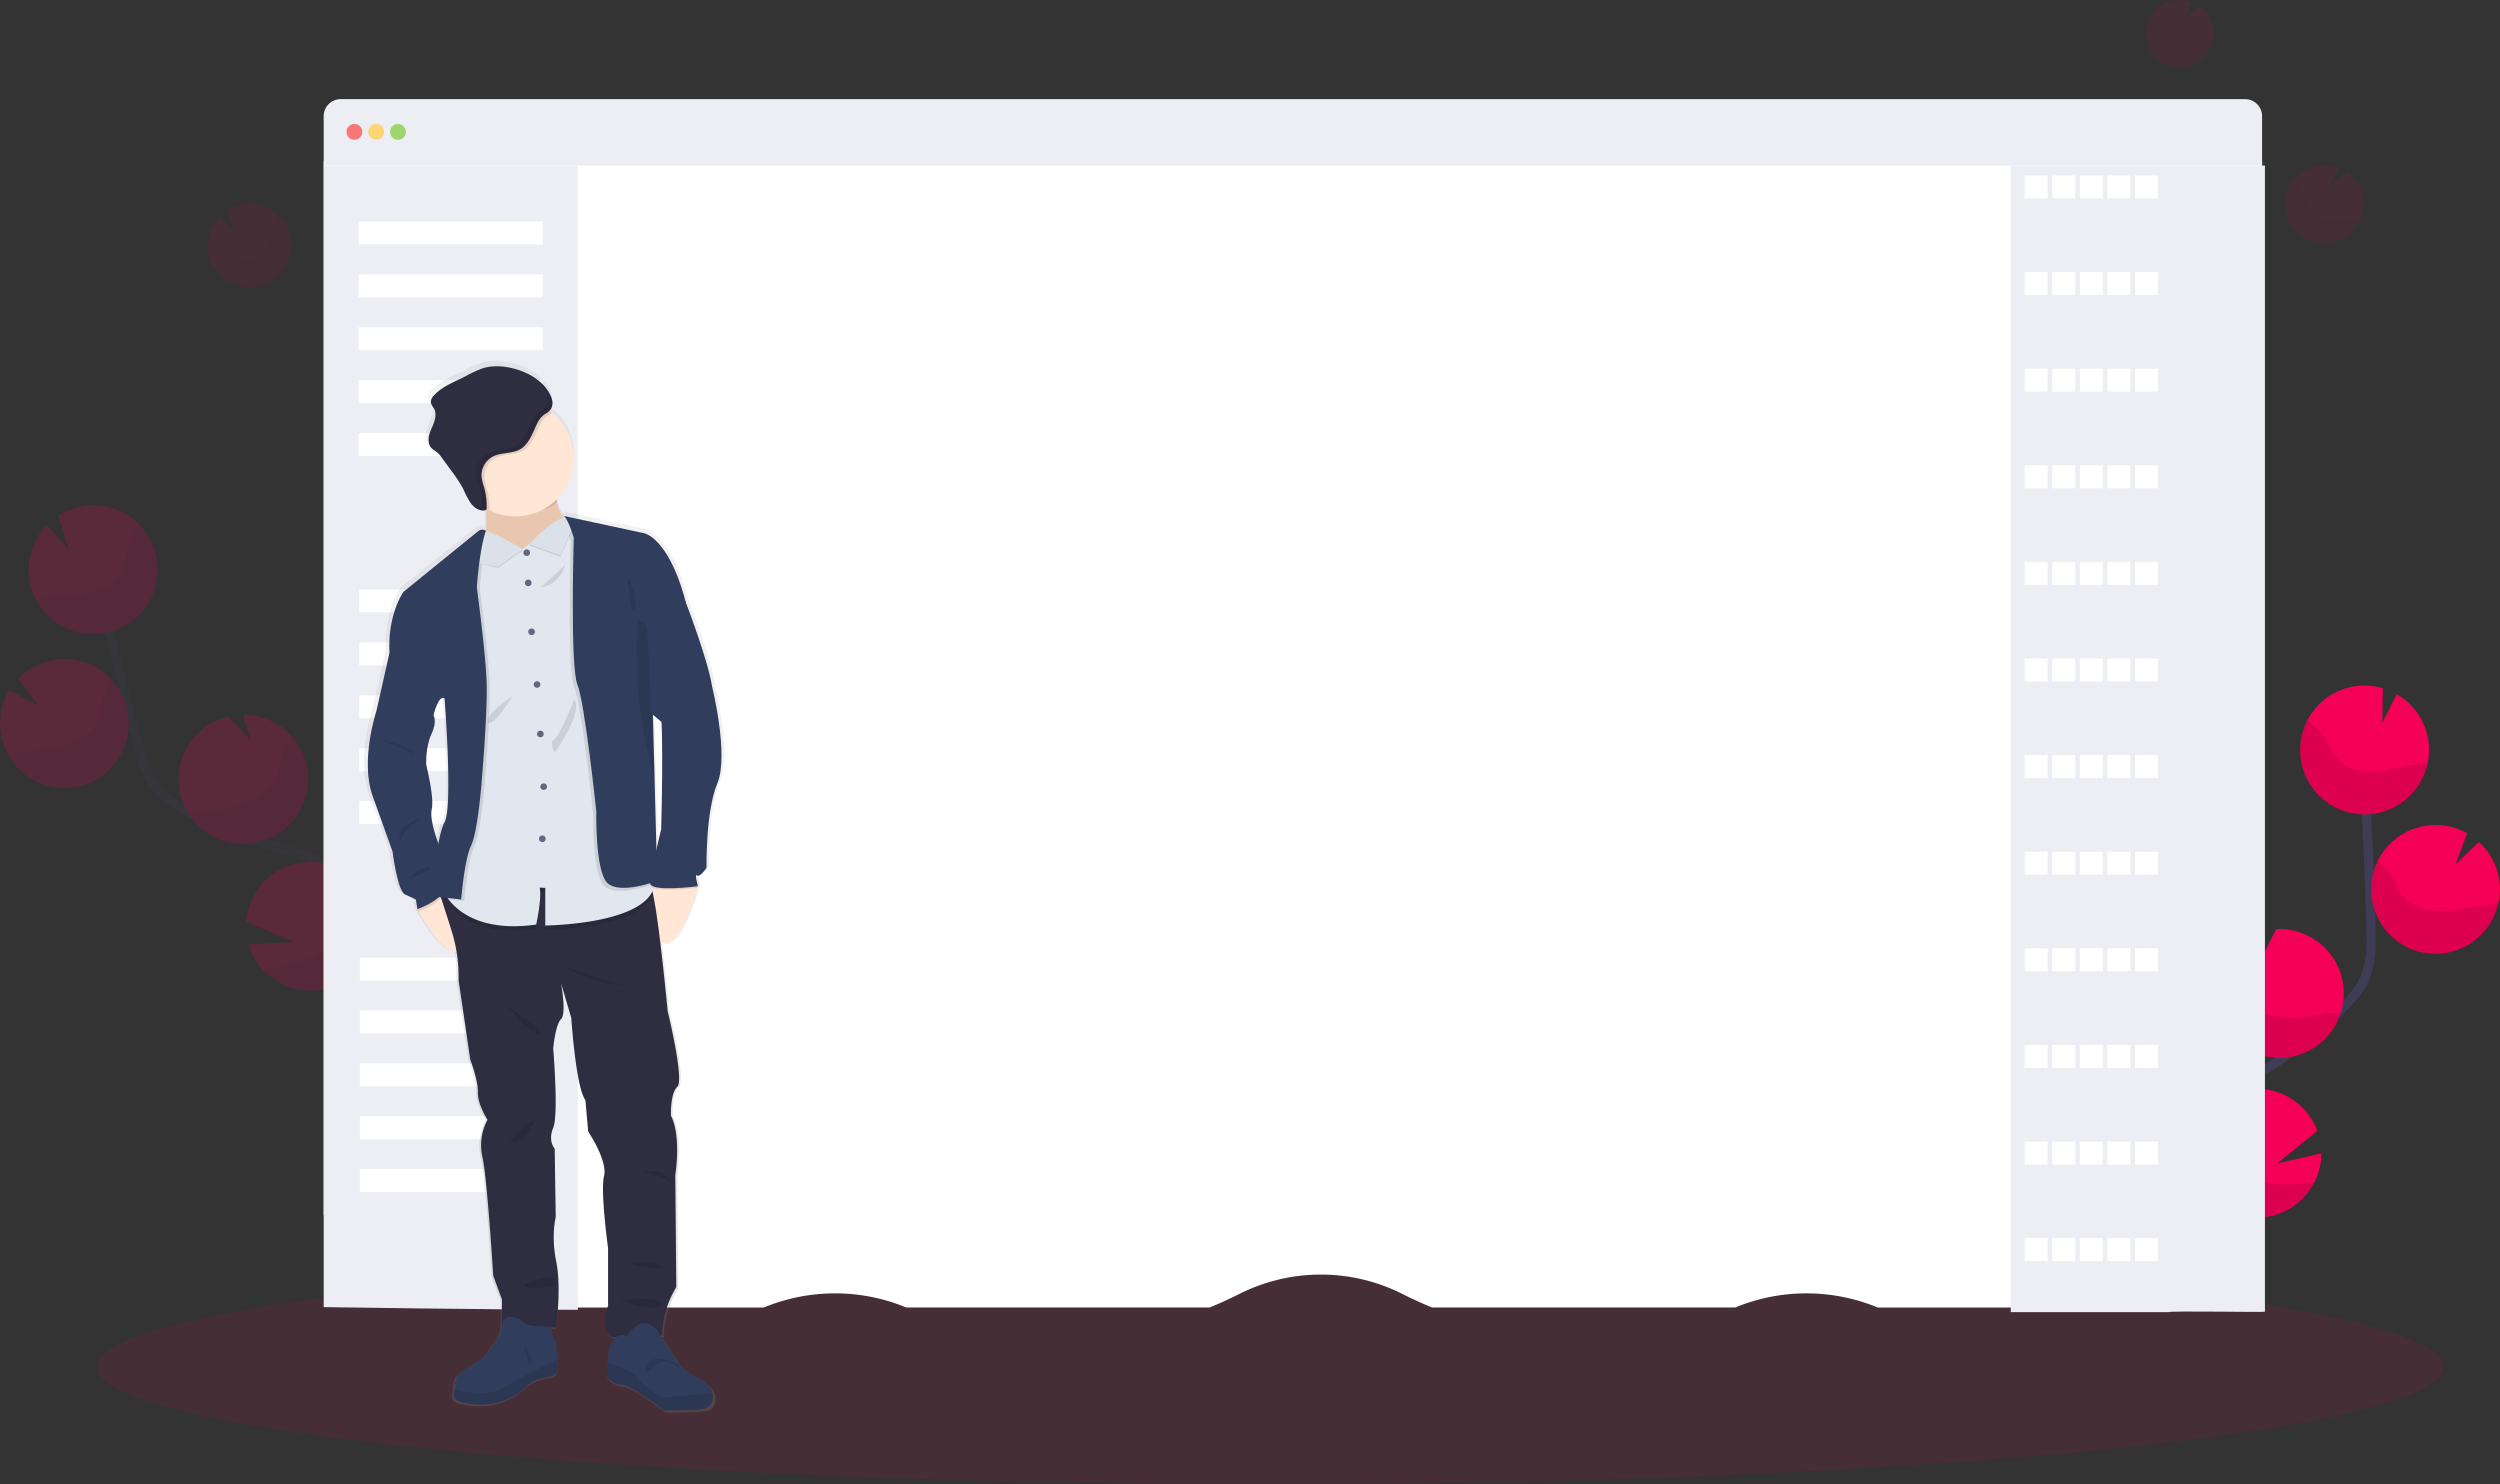 <?xml version="1.0" encoding="UTF-8" standalone="no"?>
<svg
   xmlns:dc="http://purl.org/dc/elements/1.1/"
   xmlns:cc="http://creativecommons.org/ns#"
   xmlns:rdf="http://www.w3.org/1999/02/22-rdf-syntax-ns#"
   xmlns:svg="http://www.w3.org/2000/svg"
   xmlns="http://www.w3.org/2000/svg"
   xmlns:sodipodi="http://sodipodi.sourceforge.net/DTD/sodipodi-0.dtd"
   xmlns:inkscape="http://www.inkscape.org/namespaces/inkscape"
   inkscape:version="1.0 (4035a4f, 2020-05-01)"
   sodipodi:docname="undraw_3-d_modeling_h-60-h.svg"
   id="svg1639"
   version="1.1"
   viewBox="0 0 1086.87 645.26"
   height="645.26"
   width="1086.87"
   data-name="Layer 1">
  <rect x="0" y="0" width="1086.87" height="645.26" fill="#333333" stroke="none"/>
  <sodipodi:namedview
     inkscape:current-layer="layer2"
     inkscape:window-maximized="0"
     inkscape:window-y="25"
     inkscape:window-x="0"
     inkscape:cy="464.60155"
     inkscape:cx="632.72894"
     inkscape:zoom="0.75575672"
     showgrid="false"
     id="namedview1641"
     inkscape:window-height="799"
     inkscape:window-width="1320"
     inkscape:pageshadow="2"
     inkscape:pageopacity="0"
     guidetolerance="10"
     gridtolerance="10"
     objecttolerance="10"
     borderopacity="1"
     bordercolor="#666666"
     pagecolor="#ffffff" />
  <defs
     id="defs1289">
    <linearGradient
       gradientUnits="userSpaceOnUse"
       gradientTransform="translate(-1462.23)"
       y2="284.16"
       x2="1755.38"
       y1="741.53"
       x1="1755.38"
       id="a2e0af23-4ced-4921-9ce0-827007506601-2644">
      <stop
         id="stop1282"
         stop-opacity="0.25"
         stop-color="gray"
         offset="0" />
      <stop
         id="stop1284"
         stop-opacity="0.12"
         stop-color="gray"
         offset="0.54" />
      <stop
         id="stop1286"
         stop-opacity="0.1"
         stop-color="gray"
         offset="1" />
    </linearGradient>
    <filter
       id="filter2007"
       inkscape:label="Greyscale"
       style="color-interpolation-filters:sRGB;">
      <feColorMatrix
         result="fbSourceGraphic"
         id="feColorMatrix2005"
         values="0 1.02 -0 -2.77556e-17 0 0 1.02 -0 -2.77556e-17 0 0 1.02 -0 -2.77556e-17 0 0 0 0 1 0 " />
      <feColorMatrix
         id="feColorMatrix2009"
         values="0 0 0 -1 0 0 0 0 -1 0 0 0 0 -1 0 0 0 0 1 0"
         in="fbSourceGraphic"
         result="fbSourceGraphicAlpha" />
      <feColorMatrix
         in="fbSourceGraphic"
         values="0 1.02 -0 -2.77556e-17 0 0 1.02 -0 -2.77556e-17 0 0 1.02 -0 -2.77556e-17 0 0 0 0 1 0 "
         id="feColorMatrix2011" />
    </filter>
  </defs>
  <title
     id="title1291">3d modeling</title>
  <path
     id="path1293"
     stroke-width="4"
     stroke-miterlimit="10"
     stroke="#3f3d56"
     fill="none"
     transform="translate(-56.56 -127.37)"
     d="M1034.91,695.5c5.94-11-.8-24.46-8.54-34.27s-17.18-20-17-32.49c.29-18,19.34-28.55,34.57-38.07a169.08,169.08,0,0,0,31-24.95c3.73-3.82,7.35-7.9,9.53-12.77,3.15-7,3.06-15,2.86-22.69q-1-38.43-3.79-76.78" />
  <path
     id="path1295"
     fill="#f50057"
     transform="translate(-56.56 -127.37)"
     d="M1112.54,452.08a28,28,0,0,0-14-22.93l-6.27,12.4.19-15a28,28,0,1,0,20.06,25.55Z" />
  <path
     id="path1297"
     fill="#f50057"
     transform="translate(-56.56 -127.37)"
     d="M1062.61,641.57A28,28,0,1,1,1064,619l-17.48,14.23,19.23-4.46A27.66,27.66,0,0,1,1062.61,641.57Z" />
  <path
     id="path1299"
     fill="#f50057"
     transform="translate(-56.56 -127.37)"
     d="M1048.79,587.21a28,28,0,0,1-29.28-26.66,27.65,27.65,0,0,1,2.42-12.75,28,28,0,0,1,18-15.51l-.14,11.54,6.34-12.55h.07a28,28,0,1,1,2.62,55.94Z" />
  <path
     id="path1301"
     fill="#f50057"
     transform="translate(-56.56 -127.37)"
     d="M1116.75,542a28,28,0,1,1,12.38-52.39l-5,13.55,10.18-9.77a27.92,27.92,0,0,1,9,19.33,27.34,27.34,0,0,1-.71,7.71A28,28,0,0,1,1116.75,542Z" />
  <path
     id="path1303"
     opacity="0.1"
     transform="translate(-56.56 -127.37)"
     d="M1108.77,459.54c-6.46.71-12.74,2.72-19.23,3.13s-13.6-1.16-17.71-6.2c-2.21-2.71-3.31-6.15-5.18-9.11a19.94,19.94,0,0,0-7.05-6.64,28,28,0,1,0,52.34,18.59C1110.88,459.35,1109.82,459.43,1108.77,459.54Z" />
  <path
     id="path1305"
     opacity="0.1"
     transform="translate(-56.56 -127.37)"
     d="M1116.75,542a28,28,0,0,1-26.63-39.94,20.7,20.7,0,0,1,5.63,5.64c2,3,3.2,6.49,5.55,9.25,4.35,5.13,11.8,6.81,18.56,6.49s13.28-2.22,20-2.84c.93-.08,1.88-.15,2.82-.17A28,28,0,0,1,1116.75,542Z" />
  <path
     id="path1307"
     opacity="0.1"
     transform="translate(-56.56 -127.37)"
     d="M1048.79,587.21a28,28,0,0,1-29.28-26.66,27.65,27.65,0,0,1,2.42-12.75,22.75,22.75,0,0,1,5.92,5.69c2.17,3.07,3.53,6.6,6.07,9.44,4.72,5.26,12.66,7.11,19.82,6.94,6.94-.15,13.61-1.85,20.5-2.38A28,28,0,0,1,1048.79,587.21Z" />
  <path
     id="path1309"
     opacity="0.1"
     transform="translate(-56.56 -127.37)"
     d="M1062.61,641.57a28,28,0,0,1-51-22.84,27.93,27.93,0,0,1,6.14,5.48c2.66,3.25,4.42,6.92,7.5,9.95,5.72,5.61,15,7.93,23.19,8.15A121.6,121.6,0,0,0,1062.61,641.57Z" />
  <ellipse
     id="ellipse1311"
     opacity="0.1"
     fill="#f50057"
     ry="51"
     rx="510"
     cy="594.27"
     cx="552.2" />
  <g
     id="g1317"
     opacity="0.1">
    <path
       id="path1313"
       fill="#f50057"
       transform="translate(-56.56 -127.37)"
       d="M147.41,238.36a18.18,18.18,0,0,1,4.51-16.85l6.18,6.57-2.87-9.31a18.18,18.18,0,1,1-7.82,19.59Z" />
    <path
       id="path1315"
       opacity="0.1"
       transform="translate(-56.56 -127.37)"
       d="M151.13,242.32c4.15-.74,8.44-.64,12.55-1.58s8.27-3.21,9.9-7.1c.88-2.1.94-4.44,1.56-6.63a12.89,12.89,0,0,1,3.18-5.43,18.19,18.19,0,1,1-29.21,21.17C149.78,242.59,150.45,242.44,151.13,242.32Z" />
  </g>
  <g
     id="g1323"
     opacity="0.1">
    <path
       id="path1319"
       fill="#f50057"
       transform="translate(-56.56 -127.37)"
       d="M995.57,130.09a14.71,14.71,0,0,1,14-1.67l-3.09,6.61,6.13-4.94a14.68,14.68,0,1,1-17,0Z" />
    <path
       id="path1321"
       opacity="0.1"
       transform="translate(-56.56 -127.37)"
       d="M993.72,134.07c1.8,2.89,3,6.13,4.94,8.94s4.89,5.24,8.3,5.29c1.83,0,3.61-.62,5.43-.81a10.56,10.56,0,0,1,5,.75,14.69,14.69,0,1,1-24.63-15.56C993.11,133.13,993.43,133.59,993.72,134.07Z" />
  </g>
  <g
     id="g1329"
     opacity="0.1">
    <path
       id="path1325"
       fill="#f50057"
       transform="translate(-56.56 -127.37)"
       d="M1057.23,202.2a17,17,0,0,1,16.2-1.93l-3.57,7.65,7.1-5.73a17,17,0,1,1-19.73,0Z" />
    <path
       id="path1327"
       opacity="0.1"
       transform="translate(-56.56 -127.37)"
       d="M1055.08,206.8c2.09,3.35,3.48,7.11,5.73,10.36s5.65,6.06,9.6,6.13c2.13,0,4.18-.73,6.3-.95a12.15,12.15,0,0,1,5.81.88,17,17,0,1,1-28.52-18C1054.38,205.72,1054.74,206.25,1055.08,206.8Z" />
  </g>
  <g
     id="g1349"
     opacity="0.2">
    <path
       id="path1331"
       stroke-width="4"
       stroke-miterlimit="10"
       stroke="#3f3d56"
       fill="none"
       transform="translate(-56.56 -127.37)"
       d="M213,593.31c-8.79-8.87-6.13-23.7-1.47-35.29s10.84-24,7.12-36c-5.34-17.14-26.61-21.94-43.9-26.77A168.59,168.59,0,0,1,138,480.1c-4.66-2.6-9.28-5.5-12.75-9.56-5-5.84-7.17-13.53-9.15-21q-9.89-37.14-18-74.72" />
    <path
       id="path1333"
       fill="#f50057"
       transform="translate(-56.56 -127.37)"
       d="M69.87,381.68a28,28,0,0,1,6.94-25.95l9.51,10.13-4.41-14.35a28,28,0,1,1-12,30.17Z" />
    <path
       id="path1335"
       fill="#f50057"
       transform="translate(-56.56 -127.37)"
       d="M171.24,549.38a28,28,0,1,0-7.66-21.24l20.79,8.71L164.66,538A27.72,27.72,0,0,0,171.24,549.38Z" />
    <path
       id="path1337"
       fill="#f50057"
       transform="translate(-56.56 -127.37)"
       d="M169.16,493.33a28,28,0,0,0-7-55.2l3.39,11L156,438.91l-.07,0a28,28,0,1,0,13.27,54.4Z" />
    <path
       id="path1339"
       fill="#f50057"
       transform="translate(-56.56 -127.37)"
       d="M91.2,469.12a28,28,0,1,0-26.66-46.77L73.11,434l-12.52-6.51a27.91,27.91,0,0,0-3.22,21.1,27.54,27.54,0,0,0,2.85,7.2A28,28,0,0,0,91.2,469.12Z" />
    <path
       id="path1341"
       opacity="0.1"
       transform="translate(-56.56 -127.37)"
       d="M75.59,387.77c6.4-1.14,13-1,19.33-2.43s12.73-4.94,15.24-10.93c1.36-3.23,1.45-6.84,2.4-10.21a20.07,20.07,0,0,1,4.89-8.36,28,28,0,1,1-45,32.6C73.51,388.19,74.55,388,75.59,387.77Z" />
    <path
       id="path1343"
       opacity="0.1"
       transform="translate(-56.56 -127.37)"
       d="M91.2,469.12a28,28,0,0,0,14.28-45.83,20.69,20.69,0,0,0-3.81,7c-1.06,3.44-1.24,7.12-2.71,10.44-2.74,6.15-9.41,9.86-16,11.47s-13.37,1.61-20,2.91c-.92.19-1.84.39-2.76.64A28,28,0,0,0,91.2,469.12Z" />
    <path
       id="path1345"
       opacity="0.1"
       transform="translate(-56.56 -127.37)"
       d="M169.16,493.33a28,28,0,0,0,14.65-45.39,22.58,22.58,0,0,0-4.07,7.13c-1.22,3.56-1.53,7.33-3.17,10.77-3,6.37-10.14,10.39-17,12.25-6.7,1.81-13.58,2.06-20.34,3.5A28,28,0,0,0,169.16,493.33Z" />
    <path
       id="path1347"
       opacity="0.1"
       transform="translate(-56.56 -127.37)"
       d="M171.24,549.38a28,28,0,0,0,42.52-36.31,27.5,27.5,0,0,0-4.35,7c-1.64,3.86-2.28,7.88-4.39,11.65-3.9,7-12.11,11.84-19.94,14.37A122.41,122.41,0,0,1,171.24,549.38Z" />
  </g>
  <path
     id="path1351"
     fill="#fff"
     transform="translate(-56.56 -127.37)"
     d="M1040,197.35l-.22,498.29c-35,0,0,0-35.34.18H872.93l-.4-.16a81.06,81.06,0,0,0-61.23,0l-.33.14H679.18q-6.66-2.7-13-5.92a78.73,78.73,0,0,0-70.74,0q-6.39,3.21-13,5.92H450.55l-.33-.14a81.06,81.06,0,0,0-61.23,0l-.4.16H257.1a177,177,0,0,1-59.81-40.18V197.35Z" />
  <path
     id="path1353"
     fill="#ededf4"
     transform="translate(-56.56 -127.37)"
     d="M1040,177.86v21.49H197.28V177.86a7.37,7.37,0,0,1,7.38-7.38H1032.6A7.37,7.37,0,0,1,1040,177.86Z" />
  <circle
     id="circle1355"
     opacity="0.8"
     fill="#fa5959"
     r="3.45"
     cy="57.33"
     cx="154.08" />
  <circle
     id="circle1357"
     opacity="0.8"
     fill="#fed253"
     r="3.45"
     cy="57.33"
     cx="163.56" />
  <circle
     id="circle1359"
     opacity="0.8"
     fill="#8ccf4d"
     r="3.45"
     cy="57.33"
     cx="173.03" />
  <path
     id="path1361"
     fill="#ededf4"
     transform="translate(-56.56 -127.37)"
     d="M307.76,199.35V696.82s-45-.18-110.47-1.18V199.35Z" />
  <path
     id="path1363"
     fill="#ededf4"
     transform="translate(-56.56 -127.37)"
     d="M1041.23,199.35V697.64c-.42.31-40.24-.46-42,.18h-68.5V199.35Z" />
  <rect
     id="rect1365"
     fill="#fff"
     height="10"
     width="80"
     y="96.27"
     x="155.96" />
  <rect
     id="rect1367"
     fill="#fff"
     height="10"
     width="80"
     y="119.27"
     x="155.96" />
  <rect
     id="rect1369"
     fill="#fff"
     height="10"
     width="80"
     y="142.27"
     x="155.96" />
  <rect
     id="rect1371"
     fill="#fff"
     height="10"
     width="80"
     y="165.27"
     x="155.96" />
  <rect
     id="rect1373"
     fill="#fff"
     height="10"
     width="80"
     y="188.27"
     x="155.96" />
  <rect
     id="rect1375"
     fill="#fff"
     height="10"
     width="80"
     y="256.27"
     x="156.2" />
  <rect
     id="rect1377"
     fill="#fff"
     height="10"
     width="80"
     y="279.27"
     x="156.2" />
  <rect
     id="rect1379"
     fill="#fff"
     height="10"
     width="80"
     y="302.27"
     x="156.2" />
  <rect
     id="rect1381"
     fill="#fff"
     height="10"
     width="80"
     y="325.27"
     x="156.2" />
  <rect
     id="rect1383"
     fill="#fff"
     height="10"
     width="80"
     y="348.27"
     x="156.2" />
  <rect
     id="rect1385"
     fill="#fff"
     height="10"
     width="80"
     y="416.27"
     x="156.43" />
  <rect
     id="rect1387"
     fill="#fff"
     height="10"
     width="80"
     y="439.27"
     x="156.43" />
  <rect
     id="rect1389"
     fill="#fff"
     height="10"
     width="80"
     y="462.27"
     x="156.43" />
  <rect
     id="rect1391"
     fill="#fff"
     height="10"
     width="80"
     y="485.27"
     x="156.43" />
  <rect
     id="rect1393"
     fill="#fff"
     height="10"
     width="80"
     y="508.27"
     x="156.43" />
  <rect
     id="rect1395"
     fill="#fff"
     height="10"
     width="10"
     y="76.27"
     x="880.2" />
  <rect
     id="rect1397"
     fill="#fff"
     height="10"
     width="10"
     y="76.27"
     x="892.2" />
  <rect
     id="rect1399"
     fill="#fff"
     height="10"
     width="10"
     y="76.27"
     x="904.2" />
  <rect
     id="rect1401"
     fill="#fff"
     height="10"
     width="10"
     y="76.27"
     x="916.2" />
  <rect
     id="rect1403"
     fill="#fff"
     height="10"
     width="10"
     y="76.27"
     x="928.2" />
  <rect
     id="rect1405"
     fill="#fff"
     height="10"
     width="10"
     y="118.27"
     x="880.2" />
  <rect
     id="rect1407"
     fill="#fff"
     height="10"
     width="10"
     y="118.27"
     x="892.2" />
  <rect
     id="rect1409"
     fill="#fff"
     height="10"
     width="10"
     y="118.27"
     x="904.2" />
  <rect
     id="rect1411"
     fill="#fff"
     height="10"
     width="10"
     y="118.27"
     x="916.2" />
  <rect
     id="rect1413"
     fill="#fff"
     height="10"
     width="10"
     y="118.27"
     x="928.2" />
  <rect
     id="rect1415"
     fill="#fff"
     height="10"
     width="10"
     y="160.27"
     x="880.2" />
  <rect
     id="rect1417"
     fill="#fff"
     height="10"
     width="10"
     y="160.27"
     x="892.2" />
  <rect
     id="rect1419"
     fill="#fff"
     height="10"
     width="10"
     y="160.27"
     x="904.2" />
  <rect
     id="rect1421"
     fill="#fff"
     height="10"
     width="10"
     y="160.27"
     x="916.2" />
  <rect
     id="rect1423"
     fill="#fff"
     height="10"
     width="10"
     y="160.27"
     x="928.2" />
  <rect
     id="rect1425"
     fill="#fff"
     height="10"
     width="10"
     y="202.27"
     x="880.2" />
  <rect
     id="rect1427"
     fill="#fff"
     height="10"
     width="10"
     y="202.27"
     x="892.2" />
  <rect
     id="rect1429"
     fill="#fff"
     height="10"
     width="10"
     y="202.27"
     x="904.2" />
  <rect
     id="rect1431"
     fill="#fff"
     height="10"
     width="10"
     y="202.27"
     x="916.2" />
  <rect
     id="rect1433"
     fill="#fff"
     height="10"
     width="10"
     y="202.27"
     x="928.2" />
  <rect
     id="rect1435"
     fill="#fff"
     height="10"
     width="10"
     y="244.27"
     x="880.2" />
  <rect
     id="rect1437"
     fill="#fff"
     height="10"
     width="10"
     y="244.27"
     x="892.2" />
  <rect
     id="rect1439"
     fill="#fff"
     height="10"
     width="10"
     y="244.27"
     x="904.2" />
  <rect
     id="rect1441"
     fill="#fff"
     height="10"
     width="10"
     y="244.27"
     x="916.2" />
  <rect
     id="rect1443"
     fill="#fff"
     height="10"
     width="10"
     y="244.27"
     x="928.2" />
  <rect
     id="rect1445"
     fill="#fff"
     height="10"
     width="10"
     y="286.27"
     x="880.2" />
  <rect
     id="rect1447"
     fill="#fff"
     height="10"
     width="10"
     y="286.27"
     x="892.2" />
  <rect
     id="rect1449"
     fill="#fff"
     height="10"
     width="10"
     y="286.27"
     x="904.2" />
  <rect
     id="rect1451"
     fill="#fff"
     height="10"
     width="10"
     y="286.27"
     x="916.2" />
  <rect
     id="rect1453"
     fill="#fff"
     height="10"
     width="10"
     y="286.27"
     x="928.2" />
  <rect
     id="rect1455"
     fill="#fff"
     height="10"
     width="10"
     y="328.27"
     x="880.2" />
  <rect
     id="rect1457"
     fill="#fff"
     height="10"
     width="10"
     y="328.27"
     x="892.2" />
  <rect
     id="rect1459"
     fill="#fff"
     height="10"
     width="10"
     y="328.27"
     x="904.2" />
  <rect
     id="rect1461"
     fill="#fff"
     height="10"
     width="10"
     y="328.27"
     x="916.2" />
  <rect
     id="rect1463"
     fill="#fff"
     height="10"
     width="10"
     y="328.27"
     x="928.2" />
  <rect
     id="rect1465"
     fill="#fff"
     height="10"
     width="10"
     y="370.27"
     x="880.2" />
  <rect
     id="rect1467"
     fill="#fff"
     height="10"
     width="10"
     y="370.27"
     x="892.2" />
  <rect
     id="rect1469"
     fill="#fff"
     height="10"
     width="10"
     y="370.27"
     x="904.2" />
  <rect
     id="rect1471"
     fill="#fff"
     height="10"
     width="10"
     y="370.27"
     x="916.2" />
  <rect
     id="rect1473"
     fill="#fff"
     height="10"
     width="10"
     y="370.27"
     x="928.2" />
  <rect
     id="rect1475"
     fill="#fff"
     height="10"
     width="10"
     y="412.27"
     x="880.2" />
  <rect
     id="rect1477"
     fill="#fff"
     height="10"
     width="10"
     y="412.27"
     x="892.2" />
  <rect
     id="rect1479"
     fill="#fff"
     height="10"
     width="10"
     y="412.27"
     x="904.2" />
  <rect
     id="rect1481"
     fill="#fff"
     height="10"
     width="10"
     y="412.27"
     x="916.2" />
  <rect
     id="rect1483"
     fill="#fff"
     height="10"
     width="10"
     y="412.27"
     x="928.2" />
  <rect
     id="rect1485"
     fill="#fff"
     height="10"
     width="10"
     y="454.27"
     x="880.2" />
  <rect
     id="rect1487"
     fill="#fff"
     height="10"
     width="10"
     y="454.27"
     x="892.2" />
  <rect
     id="rect1489"
     fill="#fff"
     height="10"
     width="10"
     y="454.27"
     x="904.2" />
  <rect
     id="rect1491"
     fill="#fff"
     height="10"
     width="10"
     y="454.27"
     x="916.2" />
  <rect
     id="rect1493"
     fill="#fff"
     height="10"
     width="10"
     y="454.27"
     x="928.2" />
  <rect
     id="rect1495"
     fill="#fff"
     height="10"
     width="10"
     y="496.27"
     x="880.2" />
  <rect
     id="rect1497"
     fill="#fff"
     height="10"
     width="10"
     y="496.27"
     x="892.2" />
  <rect
     id="rect1499"
     fill="#fff"
     height="10"
     width="10"
     y="496.27"
     x="904.2" />
  <rect
     id="rect1501"
     fill="#fff"
     height="10"
     width="10"
     y="496.27"
     x="916.2" />
  <rect
     id="rect1503"
     fill="#fff"
     height="10"
     width="10"
     y="496.27"
     x="928.2" />
  <rect
     id="rect1505"
     fill="#fff"
     height="10"
     width="10"
     y="538.27"
     x="880.2" />
  <rect
     id="rect1507"
     fill="#fff"
     height="10"
     width="10"
     y="538.27"
     x="892.2" />
  <rect
     id="rect1509"
     fill="#fff"
     height="10"
     width="10"
     y="538.27"
     x="904.2" />
  <rect
     id="rect1511"
     fill="#fff"
     height="10"
     width="10"
     y="538.27"
     x="916.2" />
  <rect
     id="rect1513"
     fill="#fff"
     height="10"
     width="10"
     y="538.27"
     x="928.2" />
  <path
     id="path1529"
     fill="url(#a2e0af23-4ced-4921-9ce0-827007506601-2644)"
     transform="translate(-56.56 -127.37)"
     d="M367.3,424.3c-1.68-11.25-11.89-37.48-11.89-37.48h0c-.18-.79-.38-1.56-.61-2.33-7.25-24.93-17.29-27.14-17.29-27.14l-35.94-7.66a2.75,2.75,0,0,1,.74.72c-.18,0-.37,0-.57.08a14.09,14.09,0,0,1-3.15-6.81c-.07-.37-.13-.76-.18-1.15a25.28,25.28,0,0,0-2.06-38c-.37-.29-.75-.58-1.15-.85,1.7-1.8,1.75-4.31.49-6.81-2.84-5.89-9-9.61-15.32-11.42-4.84-1.39-10.09-1.84-14.88-.32a54.27,54.27,0,0,0-7.78,3.61c-4.78,2.39-10,4.27-13.63,8.19a4.06,4.06,0,0,0-1.36,3.29,8.89,8.89,0,0,0,1.35,2.39c1,1.79.76,4.05.07,6s-1.73,3.76-2.22,5.76-.3,4.35,1.2,5.78a26,26,0,0,0,2.25,1.59,12,12,0,0,1,2.14,2.4l4.26,5.75a59,59,0,0,1,5.32,8.11,39.36,39.36,0,0,0,3.3,6.18,9,9,0,0,0,1.42,1.48l-.42-.16a6.45,6.45,0,0,0,4.76,1.83h.22a1.29,1.29,0,0,0,.86-.35l0,.79c.08,2.76.06,5.7-.13,8.46l-.33-.17a2.89,2.89,0,0,0-3.1.33l-33.11,26.55s-7.2,9.85-6.19,26.83l-5.8,25.48s-7.26,21.62-1.68,37.07,8.81,24.26,8.81,24.26,2.24,17.54,5.58,19,4.8,2.21,4.8,2.21l.67,4.19h0s.22.41.61,1.1c2.44,4.24,11.47,19.2,16.72,17.6a68,68,0,0,1,.85,12.3l5.19,34.85s3.62,9.49,3.4,14.45,4.24,12,4.24,12a23,23,0,0,0-2.23,16.22c2.12,9.26,4.8,52.06,4.8,52.06l3.9,10.37L274.15,705a11.67,11.67,0,0,1-2.4,5.39c-2.51,2.72-2.34,5.87-8.37,9.59s-9.87,5.13-9.87,10.09a12.93,12.93,0,0,1-.18,2c-.56,3.63-1.65,5.58,9.47,6.64a29.26,29.26,0,0,0,21.75-7.28s1.93-3.48,11-4.88c0,0,3.09-.17,3.26-2.9.06-.94.05-2.75,0-4.73-.15-3.79-.51-8.2-1-8.42s-1.66-4.08-2-5.46h2.51s2.35-17.54,0-28.9-.22-19.41-.22-19.41l-.45-30s-3.12-3.31-.67-9.16,0-34.74,0-34.74.9-10.37,3.46-12.8.13-15.19,0-15.85l4.57,15.3s2,30.45,6.25,36l1.22,13.78s8.7,12.69,7,19.53,1.79,31.55,1.79,31.55v25.26s-3.91,10.14,1.56,13.78l2.35-.09c-.8.72-1.37,1.81-2.27,2.74-1.05,1.08-1.64,5.17-2,8.69-.28,3-.37,5.54-.37,5.54a9.18,9.18,0,0,0,6.7,4c4.35.25,18.74,11.25,18.74,11.25s14.23,0,17.91-.74l.21,0a4.87,4.87,0,0,0,2.78-2.27,5.74,5.74,0,0,0,.67-4.17c-.45-2.18-2.18-4.56-6-6.59-9.55-5-11-9.75-11-9.75l-6.24-9.37.89,0s-.56-9.92,6.24-21.07L351,638.4s2.79-16.88-2-26c0,0-.39-9.71,2.81-12.68s-4.26-33.1-4.26-33.1-1.53-16.16-3.37-30.91l0,0c7.53,7.14,15.35-18.58,16.66-23.14l.19,0s0-.13-.09-.34l.09-.33h0s-1.67-5.95-.45-4.74,4.24-3.31,4.24-3.31-.44-24.6,4.8-37S367.3,424.3,367.3,424.3ZM344.87,440l0-.06c.78,15-.15,47.07-.15,47.07s-1,4.1-2.14,8.94l-.79-30.45h0l-.75-28.68Zm-96-10.35s3.79,47.43,0,54.27c-1.08,1.94-2,5.41-2.74,9.37-1.25-3.29-3.9-11-3-15.11,1.22-5.29-2.46-19.19-2.46-19.52s-.33-7.72,2.35-13.4.89-8.11.89-8.11S246.15,427.83,248.83,429.6Z" />
  <path
     style="fill:#ffe6d5"
     id="path1531"
     fill="#a1616a"
     transform="translate(-56.56 -127.37)"
     d="M258.06,536.41c-3.3,14.53-16.44-7.43-19.43-12.7l-.61-1.09,1.43-6.68,7.53-3.07a21,21,0,0,1,3.37,2.19C254.47,518.28,260.61,525.17,258.06,536.41Z" />
  <path
     style="fill:#ffe6d5"
     id="path1533"
     fill="#a1616a"
     transform="translate(-56.56 -127.37)"
     d="M360,512.65s0,.11-.08.32l-.11.36c-1.28,4.53-8.95,30.06-16.34,23-8.1-7.77-4.16-25.63-4.16-25.63h.05l17-1.74,3.37,3.46s0,0,0,0Z" />
  <path
     id="path1535"
     fill="#2f2e41"
     transform="translate(-56.56 -127.37)"
     d="M350.14,638.24l.43,48.71c-6.67,11.07-6.12,20.92-6.12,20.92l-22,.87c-5.37-3.61-1.53-13.68-1.53-13.68V670s-3.4-24.52-1.76-31.31-6.89-19.38-6.89-19.38l-1.21-13.68c-4.16-5.48-6.13-35.7-6.13-35.7l-4.48-15.19c.12.66,2.44,13.39,0,15.74s-3.39,12.7-3.39,12.7,2.41,28.69,0,34.49.65,9.09.65,9.09l.44,29.78s-2.08,8,.22,19.26,0,28.69,0,28.69H274.7l.11-12.15L271,682s-2.63-42.48-4.71-51.68a23.06,23.06,0,0,1,2.19-16.09s-4.38-7-4.16-11.94S261,588,261,588l-5.09-34.6a67,67,0,0,0-2.52-19.71c-3-9.85-7.33-22.77-7.33-22.77l4.94.44,25,2.22s60.65-4.08,63.37-.69a11.18,11.18,0,0,1,1.14,3.53c2.72,12.24,6.32,50.56,6.32,50.56s7.34,29.89,4.19,32.85-2.76,12.58-2.76,12.58C352.87,621.48,350.14,638.24,350.14,638.24Z" />
  <path
     id="path1537"
     fill="#303d5c"
     transform="translate(-56.56 -127.37)"
     d="M298.87,723c-.17,2.71-3.2,2.87-3.2,2.87-8.87,1.4-10.76,4.85-10.76,4.85a28.55,28.55,0,0,1-21.35,7.23c-10.91-1-9.84-3-9.29-6.6a12.67,12.67,0,0,0,.18-2c0-4.93,3.77-6.32,9.69-10s5.74-6.82,8.21-9.52,2.71-8,2.71-8c2.79-4.85,9.85.73,9.85.73.33,1.72,10.84,1.48,10.84,1.48s1.4,5.58,2.11,5.91c.48.22.83,4.6,1,8.36C298.91,720.22,298.93,722,298.87,723Z" />
  <path
     id="path1539"
     opacity="0.1"
     transform="translate(-56.56 -127.37)"
     d="M298.87,723c-.17,2.71-3.2,2.87-3.2,2.87-8.87,1.4-10.76,4.85-10.76,4.85a28.55,28.55,0,0,1-21.35,7.23c-10.91-1-9.84-3-9.29-6.6,4.87,1.21,14.2,2.9,19.63-.06,7.56-4.1,13-7,13-7l11.95-6C298.91,720.22,298.93,722,298.87,723Z" />
  <path
     id="path1541"
     fill="#303d5c"
     transform="translate(-56.56 -127.37)"
     d="M365.7,737.56a4.78,4.78,0,0,1-2.73,2.26l-.21,0c-3.61.73-17.58.73-17.58.73s-14.12-10.91-18.39-11.16a9,9,0,0,1-6.57-4s.08-2.54.36-5.49c.33-3.5.91-7.56,1.94-8.63,1.89-2,2.3-4.68,6.57-3,0,0,6.07-10.69,13.21-2.43l7.4,11.22s1.39,4.68,10.76,9.69c3.75,2,5.45,4.37,5.89,6.53A5.8,5.8,0,0,1,365.7,737.56Z" />
  <path
     id="path1543"
     opacity="0.1"
     transform="translate(-56.56 -127.37)"
     d="M365.7,737.56c-.84.71-1.76,1.47-2.73,2.26l-.21,0c-3.61.73-17.58.73-17.58.73s-14.12-10.91-18.39-11.16a9,9,0,0,1-6.57-4s.08-2.54.36-5.49c4.34,1.3,10.93,3.6,12.7,6.07,2.7,3.77,10.93,9,10.93,9s15.33-1.47,22.14-1.68A5.8,5.8,0,0,1,365.7,737.56Z" />
  <path
     style="fill:#e9c6af"
     id="path1545"
     fill="#a1616a"
     transform="translate(-56.56 -127.37)"
     d="M306,355.48l-20.21,21.35s-24.47-1.8-20.2-9c2.18-3.68,2.52-11.39,2.33-18.09-.18-6.46-.85-12-.85-12s34.33-17.08,31.7-1.15a26.3,26.3,0,0,0-.1,9.1C300.19,353.73,306,355.48,306,355.48Z" />
  <path
     id="path1547"
     opacity="0.1"
     transform="translate(-56.56 -127.37)"
     d="M298.79,336.59a26.3,26.3,0,0,0-.1,9.1c-4.58,4.63-10.94,3.61-18,3.61-4.66,0-9.66.07-13.41-2.14-.18-6.46-.22-9.42-.22-9.42S301.42,320.66,298.79,336.59Z" />
  <path
     style="fill:#ffe6d5"
     id="path1549"
     fill="#a1616a"
     transform="translate(-56.56 -127.37)"
     d="M306,326.58a25.3,25.3,0,0,1-25.3,25.29A25.29,25.29,0,1,1,306,326.58Z" />
  <path
     id="path1551"
     opacity="0.1"
     transform="translate(-56.56 -127.37)"
     d="M340.42,516.4c-6.29,15-46.81,15.3-46.81,15.3V515.36l-2.45-.16c1.06,4.68-1.49,16.09-1.49,16.09-32,4.52-39.82-13.71-39.82-13.71l1.11-6.24,25,2.22s60.65-4.08,63.37-.69A11.18,11.18,0,0,1,340.42,516.4Z" />
  <path
     id="path1553"
     fill="#e1e7ef"
     transform="translate(-56.56 -127.37)"
     d="M293.61,529.73V513.39l-2.45-.16c1.06,4.68-1.49,16.09-1.49,16.09-24.1,3.4-34.48-6.09-38.14-11a15.24,15.24,0,0,1-1.68-2.72l9.77-55,2.3-81,3.53-14.2.81-6.82v-.08l.09,0,2.49,1.07,14.91,6.45,16.94-12.79.24-.19.85-.63,1.4,1.12,3.48,2.79,11.17,72.11s19.37,55.52,23,77.93c.14.89.26,1.72.35,2.51C343.54,529.35,293.61,529.73,293.61,529.73Z" />
  <circle
     id="circle1555"
     fill="#67647e"
     r="1.44"
     cy="240.27"
     cx="229" />
  <circle
     id="circle1557"
     fill="#67647e"
     r="1.44"
     cy="253.4"
     cx="229.66" />
  <circle
     id="circle1559"
     fill="#67647e"
     r="1.44"
     cy="274.67"
     cx="231.1" />
  <circle
     id="circle1561"
     fill="#67647e"
     r="1.44"
     cy="297.58"
     cx="233.48" />
  <circle
     id="circle1563"
     fill="#67647e"
     r="1.44"
     cy="319.1"
     cx="234.92" />
  <circle
     id="circle1565"
     fill="#67647e"
     r="1.44"
     cy="342.01"
     cx="236.36" />
  <circle
     id="circle1567"
     fill="#67647e"
     r="1.44"
     cy="364.67"
     cx="235.79" />
  <path
     id="path1569"
     opacity="0.1"
     transform="translate(-56.56 -127.37)"
     d="M267.22,468.59s-1.61,21.07-4.56,27.2-4.27,23.32-4.27,23.32l-6.86-.78a15.24,15.24,0,0,1-1.68-2.72l9.77-55,2.3-81,3.53-14.2.81-6.82.1,0a2.79,2.79,0,0,1,2.44,0l.33.17c-.1.28-.2.57-.28.86-2.68,8.38-3.68,23.82-3.68,23.82s3.84,28.25,4.27,41.39S267.22,468.59,267.22,468.59Z" />
  <path
     id="path1571"
     opacity="0.1"
     transform="translate(-56.56 -127.37)"
     d="M250.35,515.06a4.11,4.11,0,0,1-.27.51c-2.66,4.5-9.4,7.36-11.45,8.14l-.61-1.09,1.43-6.68,7.53-3.07A21,21,0,0,1,250.35,515.06Z" />
  <path
     id="path1573"
     fill="#303d5c"
     transform="translate(-56.56 -127.37)"
     d="M232.11,407.54l-6.24,3.73-5.69,25.29s-7.12,21.46-1.65,36.78,8.65,24.09,8.65,24.09,2.19,17.41,5.48,18.83,4.71,2.19,4.71,2.19l.65,4.16s8.91-3,12.07-8.35-2.32-18.58-2.32-18.58-4.71-11.28-3.51-16.53-2.4-19-2.4-19.38-.33-7.67,2.29-13.3.88-8.05.88-8.05l-1.64-16.1Z" />
  <path
     id="path1575"
     opacity="0.1"
     transform="translate(-56.56 -127.37)"
     d="M340.94,511.67s-16.53,6.24-21.79.76-4.71-31.09-4.71-31.09-5-47.3-8.21-55.07-1.53-63.84-1.53-63.84-2.14-7.25-4-9.14a1.77,1.77,0,0,0-.39-.32l.63.13,2.25.49,3.48,2.79,11.17,72.11s19.37,55.52,23,77.93Z" />
  <path
     id="path1577"
     opacity="0.1"
     transform="translate(-56.56 -127.37)"
     d="M360,513.31l-.19,0c-2.07.27-20.45,2.49-20.52-1.34a11.66,11.66,0,0,1,.07-1.32l17-1.74,3.37,3.46s0,0,0,0c.06.22.11.42.16.57Z" />
  <path
     id="path1579"
     fill="#303d5c"
     transform="translate(-56.56 -127.37)"
     d="M342.37,382.21l12.08,6.3s10,26,11.67,37.21c0,0,7.45,29.91,2.3,42.22s-4.7,36.72-4.7,36.72-3,4.49-4.17,3.28.44,4.71.44,4.71-20.63,2.74-20.72-1.31S344,487.91,344,487.91s1.31-46.1-.55-53.32S342.37,382.21,342.37,382.21Z" />
  <path
     id="path1581"
     opacity="0.1"
     transform="translate(-56.56 -127.37)"
     d="M306.34,431.3s-6.78,16.64-9,17.74.43,5.47.43,5.47S310.18,437.21,306.34,431.3Z" />
  <path
     id="path1583"
     opacity="0.1"
     transform="translate(-56.56 -127.37)"
     d="M302.29,372.94c.08-.31-8.1,8-10.29,9.27S300,382.14,302.29,372.94Z" />
  <path
     id="path1585"
     opacity="0.1"
     transform="translate(-56.56 -127.37)"
     d="M279.52,430s-12.48,8.07-10.84,11.26S279.52,430,279.52,430Z" />
  <path
     id="path1587"
     opacity="0.1"
     transform="translate(-56.56 -127.37)"
     d="M302.18,547.8s10.63,6.83,27.16,8.54Z" />
  <path
     id="path1589"
     opacity="0.1"
     transform="translate(-56.56 -127.37)"
     d="M276.67,564.22s9.86,12.37,14.35,12.7S276.67,564.22,276.67,564.22Z" />
  <path
     id="path1591"
     opacity="0.1"
     transform="translate(-56.56 -127.37)"
     d="M290.47,612.72c-.44.22-5.59,11.17-10.84,11.5S290.47,612.72,290.47,612.72Z" />
  <path
     id="path1593"
     opacity="0.1"
     transform="translate(-56.56 -127.37)"
     d="M336.12,636.7s9.77-2.19,11.94,4.82C348.06,641.52,347.4,639.33,336.12,636.7Z" />
  <path
     id="path1595"
     opacity="0.1"
     transform="translate(-56.56 -127.37)"
     d="M329.56,676.77s11.82-2.41,14.34.88S329.56,676.77,329.56,676.77Z" />
  <path
     id="path1597"
     opacity="0.1"
     transform="translate(-56.56 -127.37)"
     d="M296.09,682.36c0,.11-12,2.41-11.57,3.94s12.85,1.31,13.28-1.1A2.28,2.28,0,0,0,296.09,682.36Z" />
  <path
     id="path1599"
     opacity="0.1"
     transform="translate(-56.56 -127.37)"
     d="M325.61,692.76s19.79-2.41,18.54,1.75S325.61,692.76,325.61,692.76Z" />
  <path
     id="path1601"
     opacity="0.1"
     transform="translate(-56.56 -127.37)"
     d="M222,449c.11.33,13,2.08,14.78,6.24,0,0-12.7-5.91-14.67-5.91" />
  <path
     id="path1603"
     opacity="0.1"
     transform="translate(-56.56 -127.37)"
     d="M240.21,482.87s-10.73,3.39-10,8.54S229.16,489,240.21,482.87Z" />
  <path
     id="path1605"
     opacity="0.1"
     transform="translate(-56.56 -127.37)"
     d="M235.21,508.93s3.91-5.37,7.63-4.38S235.21,508.93,235.21,508.93Z" />
  <path
     id="path1607"
     opacity="0.1"
     transform="translate(-56.56 -127.37)"
     d="M296.5,306.81a6.17,6.17,0,0,1-1.26.94c-3.11,1.8-3.95,4.58-5.44,7.78-1.36,2.93-2.88,6-5.64,7.7-3.56,2.15-8.26,1.36-12,3.24a9.32,9.32,0,0,0-4.95,9.15,26.48,26.48,0,0,0,1.05,4.19,29.51,29.51,0,0,1,1.13,9.11,1.23,1.23,0,0,1,0,.27,25.29,25.29,0,1,1,27.1-42.38Z" />
  <path
     id="path1609"
     fill="#2f2e41"
     transform="translate(-56.56 -127.37)"
     d="M295.84,299.2c-2.78-5.84-8.82-9.53-15-11.33-4.74-1.38-9.89-1.83-14.6-.32a53.49,53.49,0,0,0-7.63,3.58c-4.69,2.37-9.85,4.25-13.38,8.14a4,4,0,0,0-1.33,3.26,8.53,8.53,0,0,0,1.32,2.37c1,1.78.74,4,.07,6s-1.7,3.73-2.18,5.72-.29,4.31,1.18,5.73a26.64,26.64,0,0,0,2.2,1.58,12,12,0,0,1,2.11,2.38l4.17,5.71a58.67,58.67,0,0,1,5.23,8,39,39,0,0,0,3.24,6.13c1.39,1.85,3.56,3.34,5.87,3.13a1.12,1.12,0,0,0,.92-.44,1.26,1.26,0,0,0,.12-.58,30.07,30.07,0,0,0-1.13-9.1,25.58,25.58,0,0,1-1.06-4.2,9.32,9.32,0,0,1,4.95-9.15c3.72-1.87,8.42-1.08,12-3.23,2.76-1.67,4.28-4.77,5.64-7.7,1.49-3.21,2.32-6,5.44-7.79S297.38,302.27,295.84,299.2Z" />
  <path
     id="path1611"
     opacity="0.1"
     transform="translate(-56.56 -127.37)"
     d="M284.51,712.6s3.85,4.93,2.86,7.72S284.51,712.6,284.51,712.6Z" />
  <path
     id="path1613"
     opacity="0.1"
     transform="translate(-56.56 -127.37)"
     d="M336.85,724.92s.86-6.61,4.31-6.67,3.61-.35,6.24.65,5.1,2.59,4.32,2.83-4.54-3.78-8.37-1.73A27.8,27.8,0,0,0,336.85,724.92Z" />
  <path
     id="path1615"
     opacity="0.1"
     transform="translate(-56.56 -127.37)"
     d="M273,374.33l10.8-7.6s-15.85-9.36-17.74-8.05-3.18,13.15-3.18,13.15Z" />
  <path
     id="path1617"
     fill="#e1e7ef"
     transform="translate(-56.56 -127.37)"
     d="M272.92,373.83l10.84-7.76s-15.85-9.36-17.74-8-3.18,13.8-3.18,13.8Z" />
  <path
     id="path1619"
     opacity="0.03"
     transform="translate(-56.56 -127.37)"
     d="M272.92,373.83l10.84-7.76s-15.85-9.36-17.74-8-3.18,13.8-3.18,13.8Z" />
  <path
     id="path1621"
     fill="#303d5c"
     transform="translate(-56.56 -127.37)"
     d="M267.82,358.12l-.33-.17a2.81,2.81,0,0,0-3,.32L232,384.63s-7.06,9.77-6.08,26.64L245,438.42s2.19-9.2,4.82-7.45c0,0,3.72,47.08,0,53.87S244.48,517,244.48,517l12.59,1.42s1.32-17.19,4.27-23.32,4.57-27.19,4.57-27.19,2.66-30.62,2.22-43.76-4.27-41.38-4.27-41.38S264.93,366.24,267.82,358.12Z" />
  <path
     id="path1623"
     opacity="0.1"
     transform="translate(-56.56 -127.37)"
     d="M300.19,369.52l-13.51-5s17.2-18.83,19.34-8.38Z" />
  <path
     id="path1625"
     fill="#e1e7ef"
     transform="translate(-56.56 -127.37)"
     d="M300.19,368.87l-13.51-5S303.88,345,306,355.48Z" />
  <path
     id="path1627"
     opacity="0.03"
     transform="translate(-56.56 -127.37)"
     d="M300.19,368.87l-13.51-5S303.88,345,306,355.48Z" />
  <path
     id="path1629"
     opacity="0.1"
     transform="translate(-56.56 -127.37)"
     d="M299.75,352.85a.74.74,0,0,1,.56.12Z" />
  <path
     id="path1631"
     fill="#303d5c"
     transform="translate(-56.56 -127.37)"
     d="M301.06,351.54l35.83,7.72s9.85,2.19,17,26.93-9.74,55.06-9.74,55.06l-3.73-3.16,1.87,72.26s-16.54,6.24-21.79.77-4.71-31.1-4.71-31.1-5-47.3-8.21-55.07S306,361.12,306,361.12,303.06,351.1,301.06,351.54Z" />
  <path
     id="path1633"
     opacity="0.1"
     transform="translate(-56.56 -127.37)"
     d="M333.83,397.58c-.51.47-1.1,22.33,1.09,39a212.24,212.24,0,0,0,6.21,30l-3.25-66.68S335.36,396.16,333.83,397.58Z" />
  <path
     id="path1635"
     opacity="0.1"
     transform="translate(-56.56 -127.37)"
     d="M329.45,378.75c.87.55,4.7,9.63,2.95,13.36S329.45,378.75,329.45,378.75Z" />
  <path
     id="path1637"
     opacity="0.1"
     transform="translate(-56.56 -127.37)"
     d="M295.63,299.2a19.69,19.69,0,0,0-7.88-8.25,18.77,18.77,0,0,1,5.91,6.94c1.53,3.07,1.09,6.15-1.92,7.89s-3.95,4.58-5.44,7.78c-1.36,2.93-2.87,6-5.64,7.7-3.56,2.15-8.26,1.36-12,3.23a9.34,9.34,0,0,0-4.95,9.16,26.76,26.76,0,0,0,1.05,4.19,29.51,29.51,0,0,1,1.13,9.11,1.14,1.14,0,0,1-.12.58,1.11,1.11,0,0,1-.92.44,5.45,5.45,0,0,1-2.7-.5,6.27,6.27,0,0,0,4.67,1.81.9.9,0,0,0,1-1,29.75,29.75,0,0,0-1.12-9.1,25.58,25.58,0,0,1-1.06-4.2,9.32,9.32,0,0,1,5-9.15c3.71-1.87,8.41-1.08,12-3.23,2.77-1.67,4.28-4.77,5.64-7.7,1.5-3.21,2.33-6,5.44-7.79S297.16,302.27,295.63,299.2Z" />
  <g
     inkscape:label="Layer 1"
     id="layer1"
     inkscape:groupmode="layer" />
  <g
     inkscape:label="Layer 2"
     id="layer2"
     inkscape:groupmode="layer" />
</svg>
